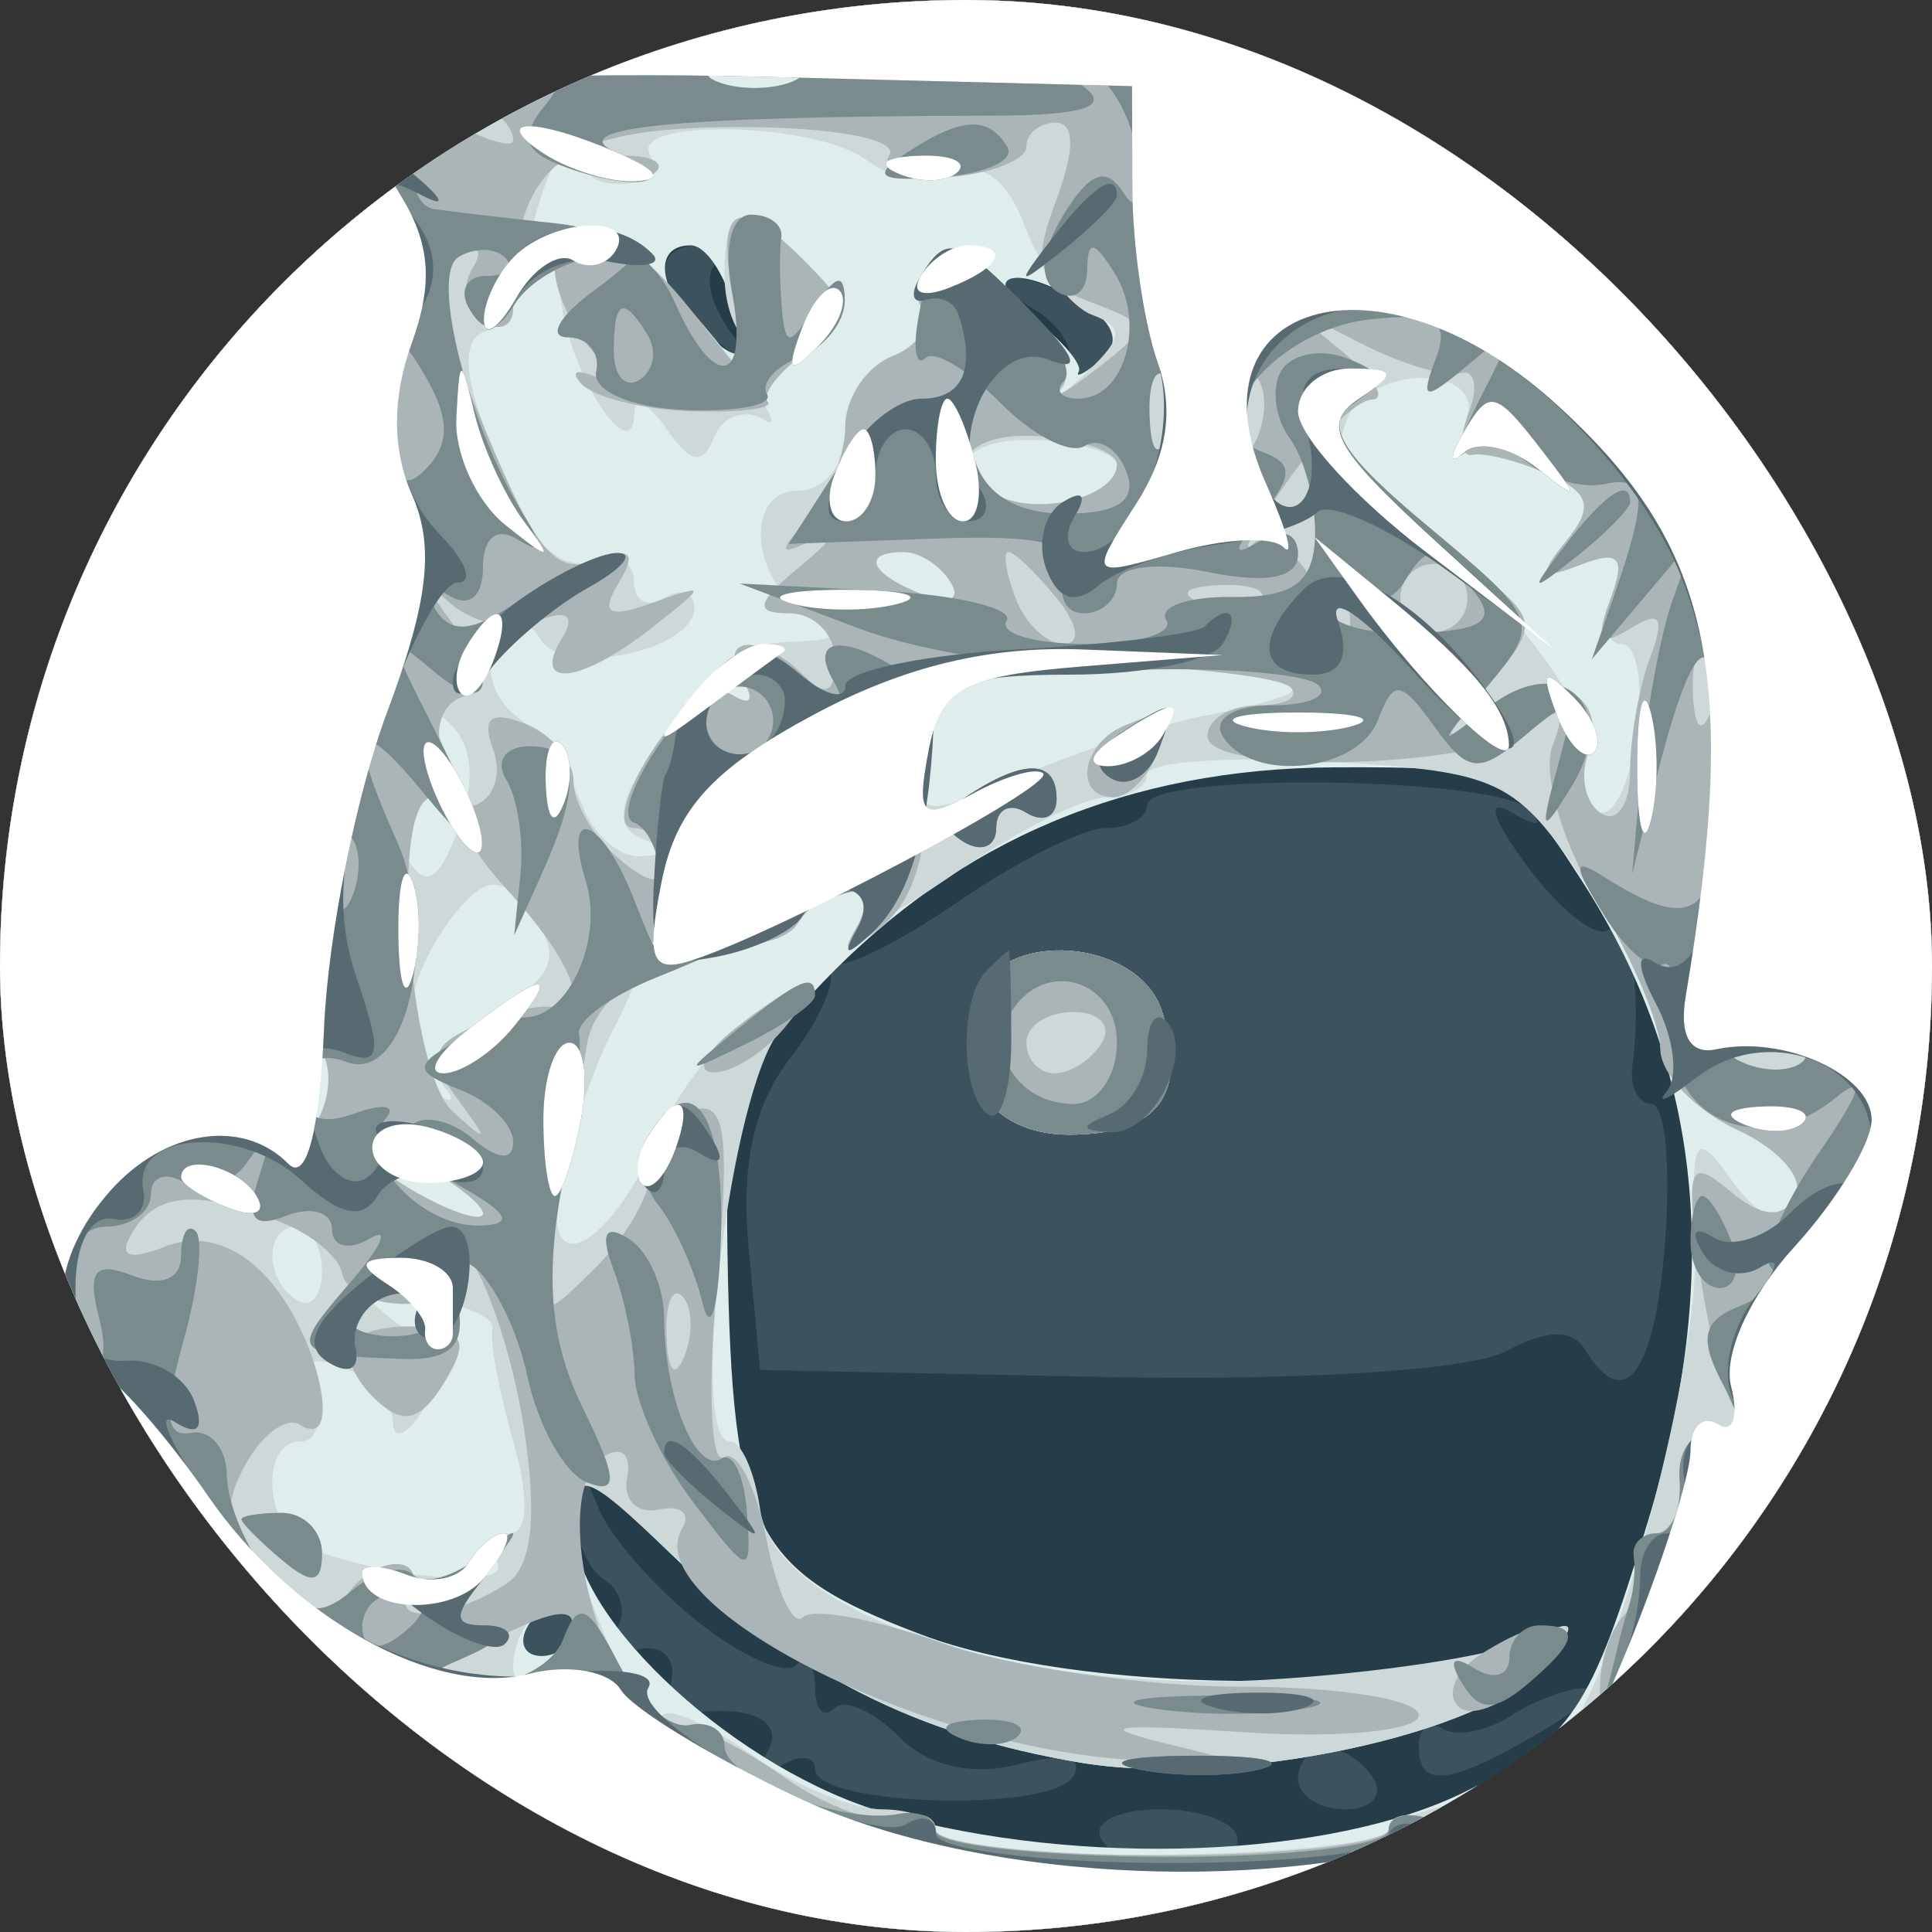 <svg width="64" height="64" viewBox="0 0 64 64" fill="none" xmlns="http://www.w3.org/2000/svg">
<rect x="0" y="0" width="64" height="64" fill="#333333" stroke="none"/>
<g clip-path="url(#clip0_1_2)">
<path fill-rule="evenodd" clip-rule="evenodd" d="M0 32V64H32H64V32V0H32H0V32Z" fill="#3C525D"/>
<path fill-rule="evenodd" clip-rule="evenodd" d="M0 32V64H32H64V32V0H32H0V32ZM23.675 8.795C23.313 9.163 23.576 10.191 24.259 11.081C25.357 12.512 25.298 12.538 23.75 11.305C21.745 9.707 21.455 8.127 23.167 8.127C23.808 8.127 24.037 8.428 23.675 8.795ZM35.992 10.132C37.262 10.948 37.277 11.284 36.095 12.402C35.212 13.237 34.95 13.275 35.374 12.506C35.742 11.843 35.245 10.828 34.271 10.252C33.297 9.676 32.95 9.198 33.5 9.19C34.05 9.18 35.171 9.605 35.992 10.132ZM50.667 26.83C51.161 27.378 50.921 27.413 50.079 26.917C49.216 26.407 49.412 27.099 50.579 28.68C51.636 30.111 52.837 31.075 53.25 30.82C53.976 30.37 54.406 32.707 54.075 35.302C53.985 36.001 54.273 36.571 54.713 36.571C55.154 36.571 55.353 38.629 55.157 41.143C54.813 45.528 53.816 46.861 52.498 44.695C52.088 44.021 51.206 44.043 49.886 44.76C48.73 45.388 43.127 45.747 36.537 45.613L25.179 45.382L24.8 41.349C24.54 38.579 24.972 36.606 26.178 35.049C27.144 33.801 27.724 32.491 27.467 32.136C27.21 31.782 27.262 31.682 27.581 31.914C27.901 32.145 29.764 31.231 31.721 29.882C33.678 28.533 35.891 27.429 36.64 27.429C37.388 27.429 38.001 27.086 38.003 26.667C38.007 25.574 49.67 25.724 50.667 26.83ZM32.362 33.016C31.411 35.532 32.782 37.587 35.41 37.587C38.358 37.587 39.358 36.269 38.497 33.515C37.741 31.094 33.226 30.726 32.362 33.016ZM23.116 53.724C24.555 54.869 26.017 55.516 26.366 55.163C26.715 54.808 27 55.128 27 55.873C27 56.618 27.279 56.945 27.619 56.598C27.96 56.253 28.924 56.666 29.763 57.519C30.731 58.502 32.179 58.84 33.728 58.445C35.257 58.055 35.934 58.208 35.541 58.854C34.811 60.052 27.013 59.827 27.005 58.607C27.002 58.155 26.48 58.111 25.845 58.509C25.13 58.959 24.962 58.789 25.405 58.062C26.042 57.015 24.847 56.433 22.75 56.769C22.338 56.835 22.113 56.317 22.25 55.619C22.388 54.921 21.904 54.475 21.176 54.629C20.447 54.782 20.117 54.47 20.442 53.937C20.767 53.402 20.575 52.679 20.016 52.328C19.457 51.977 19.032 50.917 19.07 49.972C19.135 48.381 19.191 48.379 19.82 49.947C20.194 50.88 21.677 52.578 23.116 53.724ZM19 53.841C19 54.4 18.523 54.857 17.941 54.857C17.359 54.857 17.16 54.4 17.5 53.841C17.84 53.282 18.316 52.825 18.559 52.825C18.802 52.825 19 53.282 19 53.841ZM51 57.397C47.972 59.155 47 59.264 47 57.845C47 57.254 47.359 56.995 47.798 57.27C48.237 57.545 49.249 57.351 50.048 56.837C50.846 56.324 51.95 55.914 52.5 55.925C53.05 55.936 52.375 56.598 51 57.397ZM45.5 58.921C45.84 59.479 45.416 59.937 44.559 59.937C43.702 59.937 43 59.479 43 58.921C43 58.362 43.423 57.905 43.941 57.905C44.459 57.905 45.16 58.362 45.5 58.921ZM41 60.952C41 61.511 40.127 61.968 39.059 61.968C37.991 61.968 36.84 61.511 36.5 60.952C36.149 60.376 36.99 59.937 38.441 59.937C39.848 59.937 41 60.394 41 60.952Z" fill="#253D49"/>
<path fill-rule="evenodd" clip-rule="evenodd" d="M0 32V64H32H64V32V0H32H0V32ZM24.305 10.217C24.746 11.931 24.588 12.092 23.421 11.109C21.83 9.767 21.535 8.127 22.883 8.127C23.369 8.127 24.009 9.068 24.305 10.217ZM35.992 10.132C36.935 10.738 37.119 11.392 36.492 11.911C35.946 12.363 35.606 12.541 35.734 12.308C35.863 12.075 35.188 11.281 34.234 10.546C32.258 9.021 33.724 8.676 35.992 10.132ZM52.419 29.206C56.395 35.393 57.086 42.195 54.577 50.442C52.675 56.694 52.067 57.594 48.554 59.344C44.109 61.56 35.798 61.878 29.4 60.078C24.499 58.699 19 53.68 19 50.585C19 48.487 19.18 48.537 22.25 51.497C26.339 55.438 30.318 57.465 35.779 58.387C40.843 59.242 49.329 57.425 51.2 55.086C52.335 53.668 52.246 53.575 50.5 54.361C46.396 56.21 35.692 56.099 30.534 54.153C24.951 52.047 24.26 50.698 24.1 41.59C24.01 36.525 24.335 35.591 27.25 32.548C31.793 27.803 37.411 25.446 44.236 25.419C49.771 25.398 50.057 25.53 52.419 29.206ZM32.362 33.016C31.411 35.532 32.782 37.587 35.41 37.587C38.358 37.587 39.358 36.269 38.497 33.515C37.741 31.094 33.226 30.726 32.362 33.016ZM19 53.841C19 54.4 18.523 54.857 17.941 54.857C17.359 54.857 17.16 54.4 17.5 53.841C17.84 53.282 18.316 52.825 18.559 52.825C18.802 52.825 19 53.282 19 53.841Z" fill="#DFEDED"/>
<path fill-rule="evenodd" clip-rule="evenodd" d="M0 32V64H32H64V32V0H32H0V32ZM26.25 2.704C25.563 2.987 24.438 2.987 23.75 2.704C23.063 2.423 23.625 2.192 25 2.192C26.375 2.192 26.938 2.423 26.25 2.704ZM19.5 5.079C19.16 5.638 19.61 6.095 20.5 6.095C21.39 6.095 21.858 5.669 21.541 5.146C20.777 3.89 27.15 4.049 28.737 5.327C29.418 5.875 30.67 6.052 31.519 5.72C32.543 5.321 33.369 5.933 33.967 7.532C34.464 8.859 35.462 10.165 36.185 10.433C37.234 10.822 37.2 11.203 36.017 12.318C35.201 13.085 34.826 13.333 35.183 12.868C36.058 11.728 32.187 7.889 30.947 8.668C30.408 9.007 30.228 9.712 30.547 10.236C30.866 10.76 30.423 11.463 29.563 11.798C28.704 12.134 28 13.273 28 14.331C28 15.388 27.305 16.254 26.456 16.254C24.514 16.254 24.937 19.55 27 20.5C28.069 20.992 27.837 21.211 26.191 21.262C24.711 21.308 24.138 21.754 24.595 22.507C25.011 23.189 24.872 23.405 24.264 23.023C23.689 22.662 22.506 23.472 21.635 24.822C20.447 26.665 20.357 27.402 21.276 27.78C22.203 28.162 22.189 28.303 21.219 28.364C20.514 28.408 19.642 27.644 19.281 26.667C18.919 25.689 17.965 24.387 17.159 23.773C16.308 23.124 16.02 22.122 16.472 21.379C17.002 20.508 17.461 20.448 17.911 21.187C18.678 22.449 23 21.559 23 20.139C23 19.612 22.55 19.464 22 19.809C21.45 20.155 21 19.904 21 19.253C21 18.602 20.382 18.309 19.626 18.604C18.847 18.907 17.805 18.186 17.217 16.935C15.43 13.131 15.079 11.317 16.066 10.983C16.591 10.805 17.215 9.631 17.453 8.374C17.927 5.873 18.836 4.063 19.618 4.063C19.893 4.063 19.84 4.521 19.5 5.079ZM18.575 9.891C18.84 12.342 20.984 15.657 21.015 13.664C21.024 13.133 21.508 13.384 22.091 14.222C22.894 15.375 23.276 15.435 23.662 14.47C23.942 13.768 24.695 13.519 25.335 13.916C25.976 14.315 25.213 13.079 23.64 11.173C20.118 6.904 18.2 6.418 18.575 9.891ZM24 9.083C24 11.514 25.81 12.79 27.223 11.354C27.954 10.612 27.798 9.808 26.707 8.7C24.644 6.604 24 6.696 24 9.083ZM48.579 13.872C48.3 14.609 48.393 15.147 48.786 15.064C49.179 14.983 50.299 15.27 51.276 15.703C52.672 16.323 52.802 16.796 51.884 17.92C50.946 19.068 51.041 19.221 52.37 18.704C53.598 18.225 53.864 18.481 53.404 19.697C53.064 20.597 53.206 21.333 53.72 21.333C54.233 21.333 54.456 22.7 54.215 24.371C53.973 26.041 53.396 27.169 52.932 26.878C52.467 26.586 52.318 25.736 52.6 24.989C53.203 23.395 46.508 15.815 45.215 16.627C44.058 17.353 44.034 13.893 45.191 13.122C46.843 12.019 49.091 12.517 48.579 13.872ZM36.999 15.408C37 16.383 34.715 17.05 33.25 16.504C31.077 15.692 31.897 14.431 34.499 14.584C35.874 14.664 36.999 15.035 36.999 15.408ZM31.493 19.29C31.843 19.865 31.442 20.036 30.552 19.69C28.82 19.014 28.503 18.286 29.941 18.286C30.459 18.286 31.157 18.738 31.493 19.29ZM42.771 22.921C42.597 23.097 41.328 23.449 39.951 23.702C38.573 23.956 35.844 24.844 33.885 25.676C30.366 27.169 30.328 27.159 30.768 24.82C31.148 22.802 31.902 22.406 35.857 22.146C40.254 21.858 43.464 22.217 42.771 22.921ZM15.195 27.43C14.569 29.148 14.11 29.446 13.537 28.504C13.078 27.752 13.274 26.869 14 26.413C14.726 25.957 14.929 25.04 14.481 24.241C13.909 23.219 14.015 23.145 14.884 23.954C15.66 24.679 15.766 25.863 15.195 27.43ZM52.525 29.279C53.886 31.314 55 33.715 55 34.613C55 35.511 56.15 36.778 57.556 37.429C59.079 38.133 59.826 39.083 59.404 39.778C58.914 40.581 58.277 40.363 57.347 39.071C56.139 37.392 56.015 37.616 56.155 41.227C56.304 45.109 53.649 55.2 51.876 57.49C51.404 58.101 51.257 58.843 51.55 59.141C51.843 59.439 50.888 59.682 49.428 59.682C47.967 59.682 46.486 60.083 46.136 60.571C45.363 61.652 31 61.773 31 60.698C31 60.279 30.2 59.937 29.223 59.937C28.245 59.937 26.332 59.145 24.973 58.177C23.613 57.21 22.275 56.587 22 56.793C21.241 57.363 19.031 52.587 19.015 50.341C19.002 48.623 19.426 48.774 22.25 51.497C26.339 55.438 30.318 57.465 35.779 58.387C40.843 59.242 49.329 57.425 51.2 55.086C52.335 53.668 52.246 53.575 50.5 54.361C49.4 54.857 45.572 55.433 41.993 55.641C33.705 56.124 25.665 53.428 25.18 50.004C25.005 48.762 24.555 47.747 24.18 47.747C22.776 47.75 24.207 36.042 25.844 34.137C27.422 32.304 27.398 32.267 25.339 33.363C24.151 33.996 22.582 35.884 21.852 37.558C20.063 41.666 17.744 42.579 18.626 38.83C18.984 37.309 19.76 35.149 20.351 34.032C20.942 32.914 21.352 31.725 21.262 31.388C21.172 31.052 22.149 30.981 23.432 31.23C24.716 31.48 26.07 31.183 26.442 30.572C26.814 29.96 27.568 29.46 28.118 29.46C28.668 29.46 28.835 29.926 28.489 30.494C28.144 31.061 29.53 30.376 31.57 28.97C33.61 27.564 35.891 26.413 36.64 26.413C37.388 26.413 37.999 26.07 37.998 25.651C37.997 25.231 40.709 25.044 44.023 25.234C49.683 25.558 50.201 25.805 52.525 29.279ZM16.403 33.589C15.072 34.475 14.325 35.582 14.742 36.049C15.159 36.516 14.919 36.557 14.209 36.141C12.824 35.329 13.437 32.018 15.36 29.928C16.217 28.995 16.746 29.092 17.648 30.346C18.609 31.68 18.383 32.269 16.403 33.589ZM32.362 33.016C31.411 35.532 32.782 37.587 35.41 37.587C38.358 37.587 39.358 36.269 38.497 33.515C37.741 31.094 33.226 30.726 32.362 33.016ZM10.683 36.762C10.364 37.572 10.127 37.331 10.079 36.148C10.036 35.077 10.272 34.478 10.604 34.815C10.936 35.152 10.972 36.029 10.683 36.762ZM16 40.198C16 40.477 15.1 40.217 14 39.619C12.9 39.021 12 38.303 12 38.024C12 37.745 12.9 38.005 14 38.603C15.1 39.202 16 39.919 16 40.198ZM10.667 42.114C10.667 42.928 10.292 43.358 9.833 43.07C8.753 42.392 8.753 40.635 9.833 40.635C10.292 40.635 10.667 41.3 10.667 42.114ZM16.315 44.019C16.212 44.372 16.519 46.04 16.995 47.728C17.542 49.665 17.496 50.794 16.871 50.794C16.327 50.794 16.143 51.222 16.461 51.745C17 52.631 13.208 52.361 10.25 51.304C8.787 50.782 8.546 47.746 9.969 47.746C10.501 47.746 10.676 47.055 10.357 46.211C9.942 45.112 10.236 44.854 11.389 45.304C12.275 45.649 13.007 46.454 13.015 47.093C13.024 47.732 13.465 47.568 13.997 46.73C14.688 45.64 14.476 44.837 13.251 43.907C11.723 42.748 11.805 42.649 14.019 42.993C15.384 43.204 16.417 43.666 16.315 44.019ZM18.183 55.078C17.466 55.806 17 55.866 17 55.23C17 53.874 18.183 52.672 18.85 53.351C19.134 53.639 18.834 54.416 18.183 55.078Z" fill="#CED8D9"/>
<path fill-rule="evenodd" clip-rule="evenodd" d="M0 32V64H32H64V32V0H32H0V32ZM17 4.643C17 4.922 16.1 4.662 15 4.063C13.516 3.257 13 3.291 13 4.197C13 4.869 12.73 5.143 12.4 4.808C12.07 4.473 12.097 3.71 12.461 3.113C13.097 2.067 17 3.383 17 4.643ZM26.25 2.704C25.563 2.987 24.438 2.987 23.75 2.704C23.063 2.423 23.625 2.192 25 2.192C26.375 2.192 26.938 2.423 26.25 2.704ZM29.46 5.145C29.147 5.66 30.04 5.986 31.445 5.867C32.85 5.749 34 5.295 34 4.858C34 4.421 34.439 4.063 34.975 4.063C35.606 4.063 35.61 4.974 34.986 6.64C34.173 8.813 34.348 9.339 36.099 9.997C38.097 10.748 38.106 10.832 36.338 12.213C35.327 13.001 34.8 13.281 35.167 12.835C36.069 11.733 32.181 7.893 30.947 8.668C30.408 9.007 30.228 9.712 30.547 10.236C30.866 10.76 30.423 11.463 29.563 11.798C28.704 12.134 28 13.182 28 14.128C28 15.073 27.438 16.463 26.75 17.216C25.736 18.326 25.783 18.446 27 17.852C27.825 17.449 27.626 17.839 26.559 18.718C25.044 19.966 24.953 20.317 26.142 20.317C26.981 20.317 27.667 21.018 27.667 21.875C27.667 22.948 27.344 23.105 26.633 22.383C25.23 20.957 23.709 21.05 24.595 22.507C25.011 23.189 24.872 23.405 24.264 23.023C23.689 22.662 22.484 23.505 21.586 24.898C20.688 26.29 20.414 27.429 20.977 27.429C21.54 27.429 22 27.942 22 28.568C22 29.357 21.536 29.318 20.5 28.444C19.675 27.749 19 26.599 19 25.89C19 25.179 18.275 24.316 17.389 23.971C16.259 23.53 15.943 23.781 16.332 24.812C16.638 25.62 16.37 26.456 15.736 26.672C15.019 26.915 15.417 27.969 16.793 29.468C18.996 31.871 19.669 33.668 18.25 33.362C17.837 33.274 16.701 33.555 15.724 33.989C14.266 34.636 14.168 35.073 15.176 36.436C16.206 37.828 16.179 37.892 15.01 36.834C13.487 35.456 12.898 26.413 14.331 26.413C14.816 26.413 14.966 25.756 14.663 24.955C14.36 24.152 14.65 23.312 15.306 23.088C16.184 22.788 16.115 22.165 15.048 20.737C14.125 19.502 14.079 19.227 14.92 19.984C15.648 20.639 16.938 20.904 17.786 20.573C18.798 20.178 19.08 20.38 18.605 21.161C17.59 22.83 19.248 22.64 21.559 20.823C23.441 19.343 23.442 19.318 21.586 19.979C20.148 20.493 19.878 20.324 20.5 19.302C21.092 18.329 20.889 18.112 19.79 18.54C18.266 19.134 17.628 18.23 15.162 11.973C14.371 9.966 14.379 9.025 15.192 8.514C15.845 8.105 16.03 8.271 15.638 8.915C15.269 9.522 15.425 10.305 15.984 10.656C16.543 11.007 17 10.81 17 10.219C17 5.428 18.523 4.209 24.512 4.209C27.624 4.209 29.781 4.617 29.46 5.145ZM19.813 5.773C20.534 6.067 21.397 6.03 21.729 5.693C22.061 5.356 21.471 5.116 20.417 5.16C19.252 5.208 19.015 5.449 19.813 5.773ZM18.379 8.998C18.446 9.916 19.175 11.272 20 12.012C21.333 13.207 21.333 13.274 20 12.611C19.175 12.201 18.835 12.24 19.244 12.699C19.654 13.158 21.304 13.574 22.911 13.624C24.519 13.674 25.653 13.53 25.432 13.307C25.212 13.082 25.786 12.339 26.709 11.653C28.256 10.503 28.261 10.279 26.765 8.759C24.426 6.383 23.694 6.721 24.292 9.901L24.817 12.69L22.834 10.203C20.491 7.262 18.208 6.646 18.379 8.998ZM48.373 12.365C48.853 12.223 48.981 12.806 48.659 13.66C48.336 14.515 48.393 15.147 48.786 15.064C49.179 14.983 50.299 15.27 51.276 15.703C52.672 16.323 52.802 16.796 51.884 17.92C50.946 19.068 51.041 19.221 52.37 18.704C53.643 18.207 53.866 18.474 53.341 19.863C52.835 21.203 53.004 21.451 54 20.825C54.992 20.203 55.166 20.445 54.67 21.758C54.301 22.733 54 24.435 54 25.54C54 26.644 53.57 27.278 53.044 26.948C52.518 26.618 52.323 25.723 52.612 24.959C53.386 22.909 51.173 21.969 49.206 23.514C47.684 24.709 47.69 24.627 49.258 22.75C50.936 20.744 50.936 20.58 49.258 19.168C44.145 14.863 44.1 14.856 44.519 18.47C44.89 21.66 44.843 21.717 43.653 19.524C42.962 18.249 42.006 17.563 41.53 18C41.053 18.436 41.526 17.551 42.582 16.032C43.637 14.513 44.924 13.256 45.441 13.238C45.959 13.221 45.509 12.495 44.441 11.627C42.62 10.145 42.655 10.126 45 11.334C46.375 12.042 47.893 12.506 48.373 12.365ZM38.683 14.413C38.364 15.223 38.127 14.982 38.079 13.799C38.036 12.728 38.272 12.129 38.604 12.466C38.936 12.803 38.972 13.68 38.683 14.413ZM41.683 14.413C41.364 15.223 41.127 14.982 41.079 13.799C41.036 12.728 41.272 12.129 41.604 12.466C41.936 12.803 41.972 13.68 41.683 14.413ZM37 15.375C37 16.378 34.736 17.058 33.25 16.504C31.04 15.678 31.918 14.239 34.5 14.455C35.875 14.571 37 14.985 37 15.375ZM31.493 19.29C31.843 19.865 31.442 20.036 30.552 19.69C28.82 19.014 28.503 18.286 29.941 18.286C30.459 18.286 31.157 18.738 31.493 19.29ZM35 19.809C35.718 20.688 35.815 21.333 35.229 21.333C34.671 21.333 33.955 20.648 33.638 19.809C33.322 18.971 33.219 18.286 33.409 18.286C33.599 18.286 34.315 18.971 35 19.809ZM48.447 20.404C48.125 20.933 47.436 21.099 46.915 20.772C46.394 20.444 46.231 19.744 46.553 19.215C46.875 18.686 47.564 18.52 48.085 18.848C48.606 19.175 48.769 19.875 48.447 20.404ZM41.729 19.915C41.397 20.252 40.534 20.289 39.813 19.995C39.015 19.671 39.252 19.431 40.417 19.382C41.471 19.338 42.061 19.578 41.729 19.915ZM42.745 22.767C43.068 23.096 42.583 23.365 41.667 23.365C40.75 23.365 40 23.826 40 24.389C40 25.697 49.081 25.449 50.773 24.096C51.721 23.338 51.888 23.496 51.426 24.719C51.085 25.622 51.749 27.912 52.903 29.809C54.056 31.704 55 33.928 55 34.751C55 35.573 56.15 36.778 57.556 37.429C58.962 38.079 59.822 39.089 59.467 39.673C59.034 40.385 58.323 40.313 57.301 39.45C55.975 38.334 55.842 38.641 56.265 41.835C56.533 43.85 57.066 46.017 57.45 46.648C57.853 47.31 57.588 47.678 56.824 47.517C56.089 47.362 55.562 48.028 55.639 49.016C55.715 49.993 55.351 50.794 54.83 50.794C54.309 50.794 54.141 51.219 54.457 51.739C54.774 52.26 54.575 52.972 54.016 53.323C53.457 53.674 53 54.848 53 55.933C53 57.018 52.523 57.905 51.941 57.905C51.359 57.905 51.207 58.439 51.605 59.093C52.091 59.893 51.783 60.07 50.664 59.633C49.749 59.276 49 59.413 49 59.937C49 60.46 48.325 60.625 47.5 60.304C46.675 59.982 46 60.111 46 60.59C46 61.068 42.625 61.46 38.5 61.46C34.375 61.46 31 61.079 31 60.614C31 60.148 30.438 59.969 29.75 60.215C29.063 60.461 27.375 59.863 26 58.887C24.625 57.911 23.05 57.125 22.5 57.141C20.125 57.208 17.987 49.518 20.025 48.239C20.588 47.884 20.926 48.2 20.775 48.941C20.624 49.68 21.096 50.16 21.824 50.006C22.553 49.853 22.901 50.134 22.598 50.633C21.129 53.047 30.056 57.73 37.164 58.276C41.592 58.616 41.904 58.543 39 57.848C36.162 57.169 36.588 57.081 41.25 57.385C44.413 57.59 47 57.334 47 56.816C47 56.297 44.357 55.873 41.126 55.873C37.895 55.873 33.436 55.222 31.216 54.426C28.997 53.631 26.918 53.247 26.597 53.573C26.276 53.899 25.731 52.729 25.385 50.972C25.039 49.216 24.404 48 23.973 48.271C23.542 48.541 23.44 45.959 23.746 42.532C24.198 37.461 24.041 36.393 22.901 36.799C22.13 37.073 21.529 37.935 21.564 38.713C21.6 39.49 20.75 40.989 19.677 42.044C17.751 43.937 17.735 43.911 18.472 40.012C18.882 37.84 19.32 35.402 19.446 34.594C19.572 33.787 20.201 32.948 20.844 32.73C21.486 32.513 21.798 31.983 21.536 31.552C21.275 31.121 22.119 30.975 23.413 31.227C24.707 31.478 26.07 31.183 26.442 30.572C26.814 29.96 27.568 29.46 28.118 29.46C28.668 29.46 28.78 30.032 28.367 30.73C27.823 31.651 28.065 31.63 29.249 30.656C30.312 29.78 30.81 28.007 30.675 25.577L30.469 21.841L36.312 22.005C39.526 22.095 42.421 22.439 42.745 22.767ZM56.683 23.556C56.364 24.366 56.127 24.125 56.079 22.942C56.036 21.871 56.272 21.271 56.604 21.609C56.936 21.946 56.972 22.823 56.683 23.556ZM37.25 24.038C35.82 24.624 35.551 26.413 36.893 26.413C37.384 26.413 38.045 25.727 38.362 24.889C38.678 24.051 38.839 23.402 38.719 23.445C38.598 23.489 37.938 23.756 37.25 24.038ZM32.143 26.301C31.197 26.91 31.122 27.385 31.893 27.869C32.502 28.251 33 28.053 33 27.429C33 26.804 33.45 26.575 34 26.921C34.55 27.266 35 27.064 35 26.473C35 25.179 33.981 25.119 32.143 26.301ZM32.362 33.016C31.411 35.532 32.782 37.587 35.41 37.587C38.358 37.587 39.358 36.269 38.497 33.515C37.741 31.094 33.226 30.726 32.362 33.016ZM24.441 33.999C23.374 34.82 23.007 35.506 23.628 35.523C24.248 35.541 25.315 34.87 26 34.032C27.581 32.096 26.935 32.083 24.441 33.999ZM36.5 34.54C36.16 35.098 35.459 35.556 34.941 35.556C34.423 35.556 34 35.098 34 34.54C34 33.981 34.702 33.524 35.559 33.524C36.416 33.524 36.84 33.981 36.5 34.54ZM10.683 36.762C10.364 37.572 10.127 37.331 10.079 36.148C10.036 35.077 10.272 34.478 10.604 34.815C10.936 35.152 10.972 36.029 10.683 36.762ZM59.729 35.153C59.397 35.49 58.534 35.527 57.813 35.233C57.015 34.91 57.252 34.669 58.417 34.62C59.471 34.576 60.061 34.816 59.729 35.153ZM16 40.198C16 40.477 15.1 40.217 14 39.619C12.9 39.021 12 38.303 12 38.024C12 37.745 12.9 38.005 14 38.603C15.1 39.202 16 39.919 16 40.198ZM9.324 40.492C10.327 40.894 11.227 41.641 11.324 42.152C11.57 43.448 15 43.581 15 42.294C15 39.67 16.803 43.57 17.374 47.431C17.805 50.34 17.608 51.938 16.752 52.482C14.915 53.647 12.902 53.808 13.554 52.736C13.864 52.226 13.668 51.809 13.118 51.809C12.568 51.809 11.822 52.296 11.46 52.891C11.028 53.602 10.159 53.383 8.933 52.255C7.491 50.93 7.297 50.097 8.082 48.605C8.642 47.543 9.477 46.91 9.937 47.199C11.396 48.115 10.568 44.268 8.901 42.385C7.873 41.226 6.653 40.834 5.487 41.288C4.236 41.776 3.897 41.626 4.395 40.808C5.198 39.487 6.592 39.399 9.324 40.492ZM22.683 44.889C22.364 45.699 22.127 45.458 22.079 44.275C22.036 43.204 22.272 42.605 22.604 42.942C22.936 43.279 22.972 44.156 22.683 44.889ZM11.625 44.51C11.397 44.892 11.762 45.724 12.437 46.357C13.363 47.226 13.923 47.089 14.714 45.803C15.55 44.442 15.385 44.068 13.901 43.954C12.877 43.876 11.853 44.126 11.625 44.51ZM8 50.33C8 50.448 8.6 51.051 9.333 51.669C10.33 52.51 10.667 52.455 10.667 51.455C10.667 50.718 10.067 50.116 9.333 50.116C8.6 50.116 8 50.213 8 50.33ZM18.541 54.789C18.179 55.385 16.896 55.866 15.691 55.858C13.59 55.844 13.602 55.789 16 54.505C18.745 53.036 19.553 53.126 18.541 54.789ZM49.029 54.818C48.22 55.338 47.893 56.103 48.303 56.519C48.712 56.936 49.808 56.503 50.738 55.558C52.545 53.722 51.464 53.253 49.029 54.818Z" fill="#ABB5B7"/>
<path fill-rule="evenodd" clip-rule="evenodd" d="M0 32V64H32H64V32V0H32H0V32ZM18.07 3.47C17.216 4.516 17.332 4.991 18.556 5.468C20.997 6.42 22.79 6.077 20.5 5.097C18.472 4.228 22.118 3.855 32.865 3.831C35.93 3.824 36.824 3.531 35.865 2.849C34.726 2.038 34.733 1.94 35.908 2.262C36.683 2.474 37.472 3.766 37.661 5.133C37.865 6.603 37.684 7.117 37.218 6.39C36.646 5.496 36.105 5.691 35.236 7.105C34.481 8.332 34.402 9.275 35.02 9.664C35.559 10.002 36.007 9.68 36.015 8.949C36.027 7.927 36.237 7.95 36.923 9.05C37.967 10.727 37.253 13.206 35.726 13.206C35.144 13.206 34.929 12.94 35.25 12.614C35.571 12.288 34.933 11.107 33.833 9.989C31.749 7.872 30.768 8.1 30.379 10.79C30.253 11.662 30.379 12.145 30.658 11.86C30.938 11.576 32.046 12.237 33.12 13.328C34.194 14.419 35.459 15.069 35.932 14.773C36.404 14.476 37.027 14.86 37.316 15.625C37.676 16.578 37.039 17.016 35.294 17.016C33.645 17.016 32.575 16.344 32.257 15.111C31.585 12.498 29.542 12.722 27.679 15.612L26.127 18.017L30.958 17.841C34.571 17.709 35.662 17.998 35.287 18.991C35.012 19.72 35.284 20.317 35.893 20.317C36.502 20.317 37 19.872 37 19.327C37 18.768 38.308 18.603 40 18.946C41.982 19.348 43 19.147 43 18.353C43 17.661 42.469 17.474 41.75 17.913C40.804 18.49 40.815 18.282 41.792 17.055C42.847 15.732 42.847 15.349 41.792 14.96C39.607 14.154 42.255 10.92 45.376 10.581C47.575 10.344 48.039 10.621 47.561 11.887C47.034 13.284 47.175 13.309 48.641 12.08C50.191 10.78 50.223 10.872 49.028 13.206C48.314 14.603 48.086 15.407 48.523 14.993C48.959 14.579 49.873 14.709 50.553 15.283C51.233 15.856 52.399 16.195 53.145 16.036C54.562 15.733 54.617 16.434 53.44 19.809L52.731 21.841L54.447 19.809L56.163 17.778L55.429 19.809C55.026 20.927 54.554 23.441 54.38 25.397L54.066 28.952L54.917 25.599C56.216 20.481 57 20.498 57 25.646C57 30.311 56.225 31.006 53.176 29.071C52.088 28.381 52.079 28.6 53.126 30.305C53.827 31.444 54.697 32.19 55.06 31.962C55.422 31.735 55.599 32.661 55.452 34.022C55.127 37.022 58.267 38.429 60.759 36.402C61.853 35.511 61.676 36.129 60.24 38.21C59.041 39.949 58.335 41.653 58.673 41.995C59.01 42.339 58.555 42.903 57.661 43.252C56.402 43.743 56.267 44.322 57.061 45.83C57.833 47.295 57.766 47.708 56.793 47.506C56.082 47.359 55.562 48.039 55.639 49.016C55.715 49.993 55.378 50.794 54.889 50.794C54.4 50.794 54.053 51.136 54.118 51.556C54.184 51.975 54.127 52.66 53.993 53.079C53.86 53.499 53.672 54.184 53.576 54.603C52.729 58.309 51.635 60.012 50.41 59.534C49.634 59.231 49 59.413 49 59.937C49 60.46 48.325 60.625 47.5 60.304C46.675 59.982 46 60.13 46 60.633C46 61.136 42.625 61.531 38.5 61.511C34.375 61.491 31 61.108 31 60.661C31 60.214 30.438 59.957 29.75 60.091C27.894 60.453 24 58.926 24 57.837C24 57.316 23.474 57.003 22.832 57.143C22.189 57.282 21.122 56.342 20.461 55.052C19.486 53.153 19.145 53.008 18.66 54.29C18.332 55.161 17.036 55.84 15.781 55.802C13.616 55.734 13.602 55.686 15.5 54.857C16.6 54.377 16.882 53.952 16.128 53.912C14.964 53.852 14.964 53.57 16.128 52.063C17.342 50.491 17.317 50.431 15.908 51.546C15.032 52.24 14.031 52.518 13.682 52.164C13.334 51.809 12.422 52.048 11.657 52.693C10.581 53.6 9.956 53.487 8.898 52.193C8.146 51.271 7.523 49.78 7.515 48.878C7.507 47.977 6.972 47.341 6.327 47.466C5.478 47.631 5.405 46.807 6.06 44.486C6.558 42.721 6.748 41.056 6.483 40.787C6.217 40.517 6 40.879 6 41.59C6 42.366 5.351 42.631 4.379 42.252C3.133 41.767 2.881 42.094 3.286 43.669C3.576 44.795 3.405 45.461 2.907 45.147C1.413 44.21 1.883 40.635 3.5 40.635C4.325 40.635 5 40.15 5 39.559C5 38.968 5.5 38.797 6.112 39.181C6.723 39.565 7.666 39.249 8.206 38.479C8.949 37.42 9.041 37.54 8.583 38.97C8.134 40.372 8.369 40.709 9.489 40.272C10.32 39.948 11 40.152 11 40.726C11 41.301 11.562 41.436 12.25 41.028C12.938 40.62 12.643 41.279 11.595 42.492C9.598 44.805 9.64 44.869 13.25 45.015C14.892 45.082 15.414 44.612 15.183 43.277C14.66 40.257 16.794 42.449 17.484 45.641C17.835 47.264 18.718 48.825 19.447 49.108C20.49 49.516 20.459 48.989 19.302 46.632C18.25 44.491 18.052 42.415 18.604 39.343C19.028 36.981 19.288 34.696 19.182 34.266C19.075 33.838 20.228 32.988 21.744 32.38C23.26 31.771 25.281 30.865 26.236 30.366C28.616 29.124 29.246 29.23 28.412 30.73C27.885 31.678 28.014 31.712 28.919 30.866C30.78 29.127 31.402 23.233 29.832 22.222C27.872 20.96 26.774 21.151 27.633 22.603C28.081 23.361 27.654 23.271 26.574 22.379C24.934 21.026 24.541 21.169 22.393 23.902C21.089 25.562 20.467 27.073 21.011 27.259C21.555 27.446 21.971 28.589 21.937 29.799C21.873 32 21.873 32 20.969 29.714C19.907 27.03 18.614 26.61 19.41 29.206C19.995 31.118 18.837 33.694 17.388 33.703C16.9 33.705 15.825 34.093 15 34.563C13.711 35.298 13.746 35.515 15.25 36.104C16.212 36.481 17 37.253 17 37.82C17 38.469 16.502 38.431 15.658 37.72C14.92 37.099 14.006 36.905 13.627 37.29C13.247 37.675 13.964 38.569 15.219 39.277C16.872 40.208 17.052 40.573 15.872 40.599C13.882 40.643 11.739 38.22 12.759 37.078C13.166 36.621 12.713 36.535 11.75 36.885C10.604 37.304 10 37.019 10 36.063C10 35.202 10.597 34.836 11.458 35.172C13.464 35.954 14.577 31.047 13.127 27.814C11.471 24.122 11.805 23.554 14.033 26.271C16.435 29.199 16.548 28.404 14.345 24.076C12.806 21.052 12.806 20.923 14.345 22.219C15.368 23.081 16 23.19 16 22.506C16 21.897 17.237 20.717 18.75 19.883C20.262 19.049 21.038 18.349 20.473 18.326C19.907 18.304 18.474 18.977 17.288 19.821C15.699 20.951 14.942 21.044 14.411 20.171C13.963 19.434 14.126 19.261 14.845 19.713C15.536 20.147 16 19.777 16 18.794C16 17.81 16.464 17.441 17.155 17.874C17.95 18.374 18.03 18.156 17.413 17.173C15.544 14.199 14.233 9.116 15.18 8.521C15.704 8.193 16.403 8.198 16.733 8.533C17.063 8.869 16.782 9.143 16.108 9.143C15.434 9.143 15.19 9.649 15.566 10.267C16.048 11.06 16.485 11.006 17.045 10.085C17.482 9.366 18.664 8.66 19.67 8.517C21.371 8.274 21.363 8.359 19.559 9.715C18.491 10.517 18.154 11.175 18.809 11.175C19.464 11.175 19.888 11.686 19.75 12.309C19.611 12.939 20.904 13.505 22.655 13.579C24.39 13.653 25.63 13.42 25.41 13.059C25.191 12.698 25.684 12.142 26.506 11.821C27.328 11.501 27.993 10.652 27.985 9.936C27.974 9.026 27.678 9.093 27 10.159C26.138 11.513 26.016 11.513 25.897 10.159C25.823 9.321 25.816 8.292 25.882 7.873C25.947 7.454 25.498 7.111 24.883 7.111C24.232 7.111 23.966 8.169 24.245 9.651C24.835 12.79 23.65 12.976 22.323 9.953C21.698 8.531 20.275 7.6 18.42 7.4C16.814 7.226 14.999 7.015 14.387 6.928C13.775 6.843 13.477 5.82 13.724 4.656C14.091 2.926 13.978 2.818 13.102 4.063C12.513 4.902 12.024 5.093 12.015 4.487C11.993 2.853 12.529 2.562 16.017 2.319C18.581 2.14 18.975 2.362 18.07 3.47ZM26.25 2.704C25.563 2.987 24.438 2.987 23.75 2.704C23.063 2.423 23.625 2.192 25 2.192C26.375 2.192 26.938 2.423 26.25 2.704ZM30 5.084C28.845 5.847 29.117 6.028 31.178 5.87C32.651 5.757 33.637 5.304 33.369 4.864C32.731 3.816 31.834 3.875 30 5.084ZM21.457 11.104C21.774 11.625 21.65 12.29 21.183 12.584C20.716 12.877 20.333 12.452 20.333 11.638C20.333 9.925 20.649 9.776 21.457 11.104ZM14.104 15.539C13.299 16.357 13.008 15.849 13.03 13.664C13.057 11.036 13.193 10.898 14.134 12.542C14.903 13.887 14.895 14.735 14.104 15.539ZM42.446 12.279C42.106 12.839 42.232 13.846 42.726 14.521C43.22 15.194 43.596 16.66 43.562 17.778C43.516 19.297 42.824 19.801 40.825 19.775C39.353 19.757 38.367 20.099 38.634 20.537C38.9 20.975 37.715 21.333 36 21.333C34.285 21.333 33.09 20.991 33.345 20.571C33.6 20.152 31.714 19.702 29.154 19.57L24.5 19.33L28.5 20.834C30.7 21.66 34.868 22.269 37.762 22.186C40.656 22.103 43.319 22.334 43.679 22.7C44.039 23.065 43.332 23.365 42.108 23.365C40.879 23.365 40.159 23.82 40.5 24.381C41.455 25.951 44.993 25.581 45.65 23.844C46.159 22.494 46.405 22.523 47.51 24.059C48.635 25.621 48.989 25.655 50.536 24.351C52.143 22.995 52.231 23.083 51.596 25.405C50.994 27.608 51.054 27.694 52.056 26.061C53.701 23.381 51.734 21.517 49.292 23.441C47.57 24.799 47.57 24.77 49.289 22.716C51.039 20.625 50.995 20.508 47.289 17.421C44.412 15.024 43.821 14.049 44.834 13.369C45.915 12.643 45.874 12.359 44.616 11.868C43.762 11.535 42.786 11.72 42.446 12.279ZM38.683 14.413C38.364 15.223 38.127 14.982 38.079 13.799C38.036 12.728 38.272 12.129 38.604 12.466C38.936 12.803 38.972 13.68 38.683 14.413ZM51.872 18.032C50.629 19.643 50.664 19.678 52.25 18.416C53.212 17.649 54 16.848 54 16.638C54 15.802 53.179 16.339 51.872 18.032ZM48.804 19.57C49.606 20.551 49.164 20.881 46.926 20.975C45.317 21.042 44 20.665 44 20.139C44 19.612 44.419 19.445 44.931 19.766C45.443 20.088 46.144 19.886 46.49 19.318C47.297 17.991 47.536 18.017 48.804 19.57ZM25.447 24.467C25.125 24.997 24.436 25.162 23.915 24.835C23.394 24.508 23.231 23.808 23.553 23.279C23.875 22.75 24.564 22.584 25.085 22.911C25.606 23.238 25.769 23.938 25.447 24.467ZM37.143 24.269C36.309 24.807 36.172 25.385 36.788 25.772C37.34 26.118 38.048 25.718 38.364 24.883C39.026 23.128 38.964 23.098 37.143 24.269ZM16.769 25.82C17.144 26.425 17.356 27.835 17.241 28.952L17.033 30.984L17.946 28.952C19.294 25.953 19.177 24.719 17.544 24.719C16.743 24.719 16.394 25.215 16.769 25.82ZM32.143 26.301C31.197 26.91 31.122 27.385 31.893 27.869C32.502 28.251 33 28.053 33 27.429C33 26.804 33.45 26.575 34 26.921C34.55 27.266 35 27.064 35 26.473C35 25.179 33.981 25.119 32.143 26.301ZM11.683 29.651C11.364 30.461 11.127 30.22 11.079 29.037C11.036 27.966 11.272 27.367 11.604 27.704C11.936 28.041 11.972 28.918 11.683 29.651ZM32.362 33.016C31.411 35.532 32.782 37.587 35.41 37.587C38.358 37.587 39.358 36.269 38.497 33.515C37.741 31.094 33.226 30.726 32.362 33.016ZM24.441 34.088C22.577 35.605 22.589 35.624 24.75 34.56C25.988 33.95 27 33.239 27 32.98C27 32.203 26.481 32.428 24.441 34.088ZM37 34.54C37 35.657 36.352 36.571 35.559 36.571C33.792 36.571 32.663 34.899 33.5 33.524C34.587 31.736 37 32.437 37 34.54ZM59.729 35.153C59.397 35.49 58.534 35.527 57.813 35.233C57.015 34.91 57.252 34.669 58.417 34.62C59.471 34.576 60.061 34.816 59.729 35.153ZM21.473 37.632C21.118 38.215 21.268 39.243 21.806 39.918C22.344 40.591 23.006 42.057 23.276 43.175C23.547 44.292 23.82 43.263 23.884 40.889C23.994 36.799 22.888 35.306 21.473 37.632ZM56 41.143C56 41.981 56.436 42.667 56.969 42.667C57.501 42.667 57.678 41.981 57.362 41.143C57.045 40.305 56.609 39.619 56.393 39.619C56.177 39.619 56 40.305 56 41.143ZM20.33 42.075C20.699 43.051 21.01 44.611 21.022 45.544C21.034 46.475 21.913 48.381 22.974 49.778C24.84 52.235 24.897 52.246 24.744 50.102C24.656 48.884 24.275 48.081 23.897 48.319C23.06 48.844 22 46.24 22 43.659C22 42.621 21.474 41.441 20.83 41.036C20.032 40.535 19.873 40.865 20.33 42.075ZM14.368 43.465C14.635 43.904 14.019 44.263 13 44.263C11.981 44.263 11.365 43.904 11.632 43.465C11.9 43.026 12.515 42.667 13 42.667C13.485 42.667 14.1 43.026 14.368 43.465ZM8 50.33C8 50.448 8.6 51.051 9.333 51.669C10.33 52.51 10.667 52.455 10.667 51.455C10.667 50.718 10.067 50.116 9.333 50.116C8.6 50.116 8 50.213 8 50.33ZM14 53.273C14 53.52 13.55 54.004 13 54.349C12.45 54.695 12 54.492 12 53.901C12 53.31 12.45 52.825 13 52.825C13.55 52.825 14 53.026 14 53.273ZM50 54.917C50 55.508 49.48 55.667 48.845 55.269C48.114 54.808 47.963 54.99 48.435 55.765C49.004 56.701 49.509 56.709 50.589 55.798C52.254 54.394 52.371 53.841 51 53.841C50.45 53.841 50 54.326 50 54.917ZM38.264 56.602C39.784 56.835 42.034 56.829 43.264 56.588C44.494 56.347 43.25 56.156 40.5 56.164C37.75 56.172 36.744 56.369 38.264 56.602ZM31.813 57.583C32.534 57.876 33.397 57.84 33.729 57.502C34.061 57.165 33.471 56.925 32.417 56.969C31.252 57.018 31.015 57.259 31.813 57.583ZM37.762 58.623C39.006 58.866 40.806 58.857 41.762 58.603C42.718 58.349 41.7 58.15 39.5 58.161C37.3 58.172 36.518 58.38 37.762 58.623Z" fill="#798B8D"/>
<path fill-rule="evenodd" clip-rule="evenodd" d="M0 32V64H32H64V32V0H32H0V32ZM37.51 6.252C37.515 8.121 37.878 10.663 38.315 11.898C39.164 14.294 37.658 18.286 35.906 18.286C35.343 18.286 35.203 17.758 35.595 17.112C36.028 16.402 35.871 16.215 35.198 16.638C34.587 17.021 34.345 18.017 34.66 18.853C35.045 19.872 35.614 20.048 36.392 19.393C37.029 18.856 38.759 18.252 40.237 18.051C41.715 17.85 43.239 17.365 43.624 16.974C44.009 16.583 45.938 17.439 47.912 18.876C51.367 21.392 51.352 21.354 47.5 17.853C44.192 14.847 43.759 14.046 45 13.22C46.265 12.377 46.208 12.219 44.633 12.206C43.257 12.194 42.904 12.724 43.289 14.221C43.992 16.95 42.32 17.862 41.489 15.205C40.657 12.541 42.573 10.159 45.546 10.159C48.589 10.159 53.931 14.822 55.636 18.967C57.798 24.224 57.201 33.382 54.795 31.872C54.192 31.493 54.219 32.042 54.865 33.268C55.451 34.379 55.608 35.676 55.215 36.151C54.822 36.624 55.266 36.418 56.202 35.692C58.529 33.888 62 35.164 62 37.825C62 38.998 61.721 39.675 61.381 39.328C61.04 38.983 60.104 39.368 59.3 40.185C58.496 41.002 57.356 41.366 56.765 40.996C56.123 40.592 55.982 40.8 56.415 41.511C56.813 42.165 57.67 42.376 58.319 41.98C59.003 41.563 58.927 41.979 58.138 42.966C57.389 43.905 57.035 45.359 57.352 46.197C57.687 47.083 57.42 47.62 56.714 47.48C56.046 47.347 55.632 48.039 55.794 49.016C55.955 49.994 55.693 50.794 55.211 50.794C54.728 50.794 54.333 51.43 54.333 52.207C54.333 55.194 51.698 60.036 50.357 59.514C49.611 59.222 49 59.476 49 60.077C49 60.678 48.325 60.907 47.5 60.585C46.675 60.264 46 60.394 46 60.875C46 61.357 42.625 61.734 38.5 61.714C34.375 61.694 31 61.259 31 60.747C31 60.235 30.565 60.09 30.034 60.423C28.731 61.241 20.785 57.048 21.478 55.909C21.78 55.413 20.434 55.208 18.488 55.452C14.087 56.007 9.883 53.89 6.882 49.61C5.631 47.824 5.14 46.698 5.792 47.107C6.557 47.588 6.783 47.337 6.428 46.398C6.126 45.599 5.119 45.003 4.19 45.075C3.02 45.166 2.5 44.425 2.5 42.667C2.5 41.176 3.017 40.232 3.75 40.381C4.437 40.52 4.887 40.09 4.75 39.425C4.349 37.488 7.979 37.253 9.975 39.088C11.261 40.27 12.009 40.427 12.502 39.616C12.887 38.983 13.832 38.71 14.601 39.01C15.371 39.31 16 39.166 16 38.69C16 38.214 15.099 37.585 13.999 37.293C12.898 37 12.23 37.143 12.515 37.612C12.8 38.08 12.622 38.72 12.121 39.035C11.62 39.35 10.937 38.887 10.605 38.006C9.617 35.392 9.908 34.287 11.427 34.879C12.597 35.335 12.671 34.9 11.838 32.473C11.067 30.226 11.225 28.281 12.491 24.407C13.41 21.599 14.607 19.302 15.152 19.302C15.697 19.302 15.436 18.583 14.571 17.706C12.823 15.93 12.541 12.469 13.958 10.193C14.559 9.228 14.465 8.175 13.693 7.205C12.725 5.988 12.782 5.851 14 6.483C14.825 6.912 14.667 6.573 13.65 5.731C10.24 2.907 12.722 2.225 25.248 2.543L37.5 2.854L37.51 6.252ZM18 5.079C18.825 5.621 20.175 6.039 21 6.008C21.989 5.971 21.819 5.655 20.5 5.079C17.751 3.88 16.172 3.88 18 5.079ZM29.813 5.773C30.534 6.067 31.397 6.03 31.729 5.693C32.061 5.356 31.471 5.116 30.417 5.16C29.252 5.208 29.015 5.449 29.813 5.773ZM34.872 7.873C33.629 9.484 33.664 9.52 35.25 8.257C36.212 7.49 37 6.69 37 6.479C37 5.643 36.179 6.181 34.872 7.873ZM17.097 8.435C16.494 9.047 16.014 10.03 16.03 10.616C16.047 11.202 16.504 10.911 17.046 9.966C17.637 8.938 18.881 8.417 20.151 8.664C21.317 8.893 21.972 8.775 21.606 8.404C20.473 7.253 18.246 7.268 17.097 8.435ZM30.485 9.168C30.136 9.74 30.222 10.084 30.676 9.93C31.129 9.777 31.613 9.994 31.75 10.413C32.338 12.206 31.903 13.206 30.535 13.206C29.73 13.206 28.589 14.121 28 15.238C27.274 16.616 27.263 17.27 27.965 17.27C28.534 17.27 29 16.584 29 15.746C29 14.908 29.45 14.222 30 14.222C30.55 14.222 31 14.908 31 15.746C31 16.584 31.477 17.27 32.059 17.27C32.641 17.27 32.837 16.809 32.494 16.245C31.359 14.379 32.98 11.23 34.725 11.911C35.842 12.346 35.67 11.855 34.174 10.335C31.704 7.826 31.366 7.72 30.485 9.168ZM26.564 10.877C26.022 12.325 26.136 12.441 27.124 11.446C27.808 10.756 28.115 9.936 27.807 9.624C27.499 9.311 26.94 9.875 26.564 10.877ZM15.116 13.844C15.052 15.033 15.787 16.633 16.75 17.4C18.272 18.612 18.351 18.596 17.358 17.27C16.729 16.432 15.994 14.832 15.724 13.714C15.257 11.784 15.226 11.791 15.116 13.844ZM48.399 14.476C48.003 15.175 48.048 15.407 48.498 14.993C48.948 14.579 50.032 14.807 50.908 15.501C52.317 16.617 52.342 16.557 51.128 14.984C49.492 12.865 49.328 12.835 48.399 14.476ZM17.223 19.867C16 20.737 15 21.967 15 22.601C15 23.235 15.563 23.037 16.25 22.161C16.938 21.287 18.4 20.07 19.5 19.459C20.6 18.848 21.038 18.334 20.473 18.316C19.907 18.3 18.445 18.998 17.223 19.867ZM43.186 19.519C41.575 21.156 41.694 22.349 43.469 22.349C44.436 22.349 44.727 21.742 44.32 20.571C43.981 19.594 45.12 20.362 46.852 22.278C49.587 25.305 51.308 25.724 49.235 22.857C47.051 19.838 44.343 18.344 43.186 19.519ZM26.25 20.002C27.212 20.258 28.788 20.258 29.75 20.002C30.712 19.747 29.925 19.537 28 19.537C26.075 19.537 25.288 19.747 26.25 20.002ZM39.904 20.754C39.667 20.994 36.892 21.334 33.737 21.51C30.582 21.686 28 22.231 28 22.722C28 23.213 27.306 23.029 26.458 22.314C25.253 21.298 24.651 21.282 23.708 22.239C23.043 22.915 22.444 23.901 22.375 24.432C22.306 24.963 22.159 25.512 22.048 25.651C21.937 25.79 21.768 27.306 21.673 29.017C21.522 31.74 21.784 32.074 23.765 31.689C25.01 31.447 26.274 30.847 26.574 30.355C27.429 28.948 29.201 29.31 28.412 30.73C27.884 31.68 28.013 31.713 28.923 30.863C30.128 29.736 30.776 27.555 30.923 24.127C30.984 22.713 31.907 22.349 35.441 22.349C37.884 22.349 40.16 21.892 40.5 21.333C41.117 20.319 40.716 19.928 39.904 20.754ZM26 23.195C26 24.518 24.811 25.398 23.844 24.791C22.81 24.142 23.702 22.349 25.059 22.349C25.577 22.349 26 22.73 26 23.195ZM51.564 23.663C51.94 24.664 52.499 25.228 52.807 24.915C53.115 24.603 52.808 23.784 52.124 23.094C51.136 22.098 51.022 22.215 51.564 23.663ZM54.232 25.397C54.232 27.352 54.438 28.152 54.689 27.175C54.941 26.197 54.941 24.596 54.689 23.619C54.438 22.642 54.232 23.441 54.232 25.397ZM37.143 24.269C36.309 24.807 36.172 25.385 36.788 25.772C37.34 26.118 38.048 25.718 38.364 24.883C39.026 23.128 38.964 23.098 37.143 24.269ZM41.25 24.065C42.212 24.321 43.788 24.321 44.75 24.065C45.712 23.81 44.925 23.601 43 23.601C41.075 23.601 40.288 23.81 41.25 24.065ZM14.031 24.889C14.031 25.448 14.467 26.59 15 27.429C15.533 28.267 15.969 28.495 15.969 27.936C15.969 27.378 15.533 26.235 15 25.397C14.467 24.559 14.031 24.33 14.031 24.889ZM18.079 25.989C18.127 27.173 18.364 27.413 18.683 26.604C18.972 25.87 18.936 24.994 18.604 24.656C18.272 24.319 18.036 24.918 18.079 25.989ZM32.143 26.301C31.197 26.91 31.122 27.385 31.893 27.869C32.502 28.251 33 28.053 33 27.429C33 26.804 33.45 26.575 34 26.921C34.55 27.266 35 27.064 35 26.473C35 25.179 33.981 25.119 32.143 26.301ZM13.195 30.984C13.215 32.66 13.439 33.223 13.693 32.235C13.947 31.246 13.93 29.875 13.656 29.187C13.382 28.499 13.175 29.308 13.195 30.984ZM32.667 32.17C31.764 33.087 31.821 36.339 32.75 36.922C33.163 37.181 33.5 36.066 33.5 34.443C33.5 32.82 33.462 31.492 33.417 31.492C33.371 31.492 33.033 31.797 32.667 32.17ZM15.559 34.064C14.491 34.884 14.099 35.556 14.686 35.556C15.274 35.556 16.315 34.87 17 34.032C18.557 32.126 18.067 32.136 15.559 34.064ZM38 34.794C38 35.678 37.438 36.632 36.75 36.915C35.771 37.316 35.778 37.444 36.781 37.507C38.207 37.596 39.599 34.81 38.624 33.818C38.281 33.47 38 33.909 38 34.794ZM18 37.079C18 38.476 18.173 39.619 18.383 39.619C18.594 39.619 18.982 38.476 19.245 37.079C19.508 35.682 19.335 34.54 18.861 34.54C18.388 34.54 18 35.682 18 37.079ZM21.459 37.655C21.096 38.251 21.07 39.013 21.4 39.348C21.73 39.683 22 39.398 22 38.713C22 38.028 22.52 37.794 23.155 38.192C23.87 38.642 24.038 38.471 23.595 37.745C22.711 36.291 22.299 36.274 21.459 37.655ZM57.813 37.265C58.534 37.559 59.397 37.522 59.729 37.185C60.061 36.848 59.471 36.608 58.417 36.652C57.252 36.7 57.015 36.941 57.813 37.265ZM6 39.002C6 39.222 6.698 39.674 7.552 40.007C8.442 40.353 8.843 40.183 8.493 39.608C7.906 38.642 6 38.18 6 39.002ZM11.948 42.505C10.357 43.814 10.032 44.598 10.862 45.12C11.553 45.554 11.935 45.356 11.775 44.647C11.624 43.977 12.077 43.214 12.781 42.952C13.486 42.69 13.936 42.931 13.781 43.486C13.627 44.041 13.929 44.426 14.454 44.343C15.559 44.166 16.025 40.635 14.944 40.635C14.547 40.635 13.199 41.476 11.948 42.505ZM22 48.13C22 48.34 22.788 49.141 23.75 49.908C25.336 51.17 25.371 51.135 24.128 49.524C22.821 47.831 22 47.294 22 48.13ZM15.527 51.765C15.202 52.299 14.163 52.472 13.218 52.148C12.157 51.785 12.386 52.23 13.815 53.312C15.088 54.276 16.4 54.789 16.731 54.453C17.062 54.117 16.753 53.841 16.044 53.841C15.012 53.841 15.003 53.538 16 52.318C16.685 51.479 16.991 50.794 16.681 50.794C16.372 50.794 15.852 51.23 15.527 51.765ZM40.269 56.577C41.242 56.835 42.592 56.818 43.269 56.539C43.946 56.261 43.15 56.051 41.5 56.071C39.85 56.091 39.296 56.319 40.269 56.577ZM37.762 58.623C39.006 58.866 40.806 58.857 41.762 58.603C42.718 58.349 41.7 58.15 39.5 58.161C37.3 58.172 36.518 58.38 37.762 58.623Z" fill="#576A71"/>
<path fill-rule="evenodd" clip-rule="evenodd" d="M0 32V64H32H64V32V0H32H0V32ZM37.51 6.252C37.515 8.121 37.89 10.702 38.343 11.986C38.904 13.578 38.671 15.089 37.611 16.732C36.073 19.117 36.088 19.134 38.953 18.3C40.546 17.836 42.148 17.756 42.514 18.124C42.879 18.493 42.622 17.55 41.942 16.03C39.238 9.984 45.633 8.11 51.404 13.257C56.692 17.974 57.648 22.23 55.84 33.016C55.624 34.309 55.992 34.943 56.854 34.758C59.094 34.28 62 35.599 62 37.096C62 37.867 60.847 39.762 59.439 41.306C57.955 42.932 57.074 44.878 57.346 45.931C57.603 46.931 57.405 47.493 56.907 47.179C56.408 46.866 56 47.263 56 48.059C56 48.855 55.065 51.791 53.923 54.584C52.156 58.904 51.281 59.834 48.057 60.815C41.523 62.804 32.125 62.244 26.373 59.523C23.552 58.189 20.937 56.592 20.561 55.974C20.185 55.356 18.828 55.117 17.546 55.444C14.425 56.24 9.677 53.612 6.879 49.539C5.626 47.715 4.015 45.856 3.3 45.41C1.514 44.294 1.67 41.673 3.655 39.445C5.457 37.422 8.05 37.029 9.55 38.551C10.15 39.161 10.587 37.494 10.736 34.03C10.865 31.012 11.8 26.326 12.814 23.616C14.189 19.941 14.402 18.11 13.653 16.404C12.989 14.893 12.983 13.192 13.636 11.378C14.364 9.354 14.256 8.047 13.225 6.394C12.457 5.162 12.091 3.721 12.412 3.193C12.745 2.645 18.27 2.366 25.248 2.543L37.5 2.854L37.51 6.252ZM18 5.079C18.825 5.621 20.175 6.039 21 6.008C21.989 5.971 21.819 5.655 20.5 5.079C17.751 3.88 16.172 3.88 18 5.079ZM29.813 5.773C30.534 6.067 31.397 6.03 31.729 5.693C32.061 5.356 31.471 5.116 30.417 5.16C29.252 5.208 29.015 5.449 29.813 5.773ZM17.033 8.5C16.465 9.077 16.014 10.03 16.03 10.616C16.047 11.202 16.525 10.873 17.092 9.883C17.659 8.894 18.514 8.33 18.992 8.63C19.471 8.931 20.098 8.787 20.387 8.313C21.136 7.082 18.272 7.241 17.033 8.5ZM30.507 9.132C30.157 9.707 30.558 9.877 31.448 9.531C33.18 8.855 33.497 8.127 32.059 8.127C31.541 8.127 30.843 8.579 30.507 9.132ZM26.564 10.877C26.022 12.325 26.136 12.441 27.124 11.446C27.808 10.756 28.115 9.936 27.807 9.624C27.499 9.311 26.94 9.875 26.564 10.877ZM15.116 13.844C15.052 15.033 15.787 16.633 16.75 17.4C18.272 18.612 18.351 18.596 17.358 17.27C16.729 16.432 15.994 14.832 15.724 13.714C15.257 11.784 15.226 11.791 15.116 13.844ZM43 13.629C43 14.42 44.913 16.52 47.25 18.297L51.5 21.525L47.5 17.872C44.191 14.849 43.759 14.046 45 13.22C46.284 12.365 46.248 12.219 44.75 12.206C43.788 12.198 43 12.838 43 13.629ZM31 15.238C31 16.356 31.408 17.27 31.906 17.27C32.405 17.27 32.577 16.356 32.29 15.238C32.002 14.121 31.594 13.206 31.383 13.206C31.173 13.206 31 14.121 31 15.238ZM48.399 14.476C48.003 15.175 48.048 15.407 48.498 14.993C48.948 14.579 50.032 14.807 50.908 15.501C52.317 16.617 52.342 16.557 51.128 14.984C49.492 12.865 49.328 12.835 48.399 14.476ZM27.638 15.746C27.322 16.584 27.499 17.27 28.031 17.27C28.564 17.27 29 16.584 29 15.746C29 14.908 28.823 14.222 28.607 14.222C28.391 14.222 27.955 14.908 27.638 15.746ZM44.987 19.809C47.119 22.791 50.002 25.598 49.985 24.674C49.962 23.504 48.82 22.103 46.017 19.809L43.534 17.778L44.987 19.809ZM26.25 20.002C27.212 20.258 28.788 20.258 29.75 20.002C30.712 19.747 29.925 19.537 28 19.537C26.075 19.537 25.288 19.747 26.25 20.002ZM15.459 21.401C15.096 21.997 15.014 22.703 15.276 22.969C15.538 23.235 16.019 22.747 16.345 21.885C17.021 20.095 16.445 19.78 15.459 21.401ZM22.872 23.111C21.603 24.756 21.65 24.777 23.5 23.399C24.6 22.579 25.688 21.779 25.917 21.621C26.146 21.462 25.863 21.333 25.289 21.333C24.715 21.333 23.627 22.134 22.872 23.111ZM26.935 23.686C23.611 25.472 22.402 26.798 21.921 29.185C21.4 31.773 21.573 32.241 22.894 31.82C25.768 30.906 34.952 26.026 34.556 25.623C34.345 25.408 33.299 25.707 32.233 26.287C30.527 27.214 30.349 27.047 30.754 24.896C31.148 22.804 31.883 22.397 35.857 22.076L40.5 21.699L35.907 21.516C32.76 21.391 29.936 22.074 26.935 23.686ZM51.564 23.663C51.94 24.664 52.499 25.228 52.807 24.915C53.115 24.603 52.808 23.784 52.124 23.094C51.136 22.098 51.022 22.215 51.564 23.663ZM54.232 25.397C54.232 27.352 54.438 28.152 54.689 27.175C54.941 26.197 54.941 24.596 54.689 23.619C54.438 22.642 54.232 23.441 54.232 25.397ZM37 24.381C36.099 24.972 35.975 25.371 36.691 25.382C37.346 25.39 38.16 24.94 38.5 24.381C39.267 23.119 38.921 23.119 37 24.381ZM41.25 24.065C42.212 24.321 43.788 24.321 44.75 24.065C45.712 23.81 44.925 23.601 43 23.601C41.075 23.601 40.288 23.81 41.25 24.065ZM14.031 24.889C14.031 25.448 14.467 26.59 15 27.429C15.533 28.267 15.969 28.495 15.969 27.936C15.969 27.378 15.533 26.235 15 25.397C14.467 24.559 14.031 24.33 14.031 24.889ZM18.079 25.989C18.127 27.173 18.364 27.413 18.683 26.604C18.972 25.87 18.936 24.994 18.604 24.656C18.272 24.319 18.036 24.918 18.079 25.989ZM13.195 30.984C13.215 32.66 13.439 33.223 13.693 32.235C13.947 31.246 13.93 29.875 13.656 29.187C13.382 28.499 13.175 29.308 13.195 30.984ZM15.559 34.064C14.491 34.884 14.099 35.556 14.686 35.556C15.274 35.556 16.315 34.87 17 34.032C18.557 32.126 18.067 32.136 15.559 34.064ZM18 37.079C18 38.476 18.173 39.619 18.383 39.619C18.594 39.619 18.982 38.476 19.245 37.079C19.508 35.682 19.335 34.54 18.861 34.54C18.388 34.54 18 35.682 18 37.079ZM12.333 38.017C12.333 38.659 13.158 39.183 14.167 39.183C15.175 39.183 16 38.877 16 38.504C16 38.13 15.175 37.606 14.167 37.337C13.158 37.069 12.333 37.375 12.333 38.017ZM21.459 37.655C21.096 38.251 21.014 38.957 21.276 39.223C21.538 39.489 22.019 39.001 22.345 38.139C23.021 36.349 22.445 36.034 21.459 37.655ZM57.813 37.265C58.534 37.559 59.397 37.522 59.729 37.185C60.061 36.848 59.471 36.608 58.417 36.652C57.252 36.7 57.015 36.941 57.813 37.265ZM6 39.002C6 39.222 6.698 39.674 7.552 40.007C8.442 40.353 8.843 40.183 8.493 39.608C7.906 38.642 6 38.18 6 39.002ZM12.835 42.542C13.57 43.015 14.132 43.694 14.085 44.05C14.038 44.407 14.225 44.698 14.5 44.698C14.775 44.698 15 44.47 15 44.191C15 43.911 15 43.225 15 42.667C15 42.108 14.213 41.658 13.25 41.666C11.908 41.678 11.812 41.882 12.835 42.542ZM15.527 51.765C15.202 52.299 14.275 52.479 13.468 52.164C12.661 51.85 12 51.821 12 52.1C12 53.435 14.992 53.552 16.049 52.258C16.707 51.452 16.991 50.794 16.681 50.794C16.372 50.794 15.852 51.23 15.527 51.765Z" fill="white"/>
</g>
<defs>
<clipPath id="clip0_1_2">
<rect width="64" height="64" rx="32" fill="white"/>
</clipPath>
</defs>
</svg>
